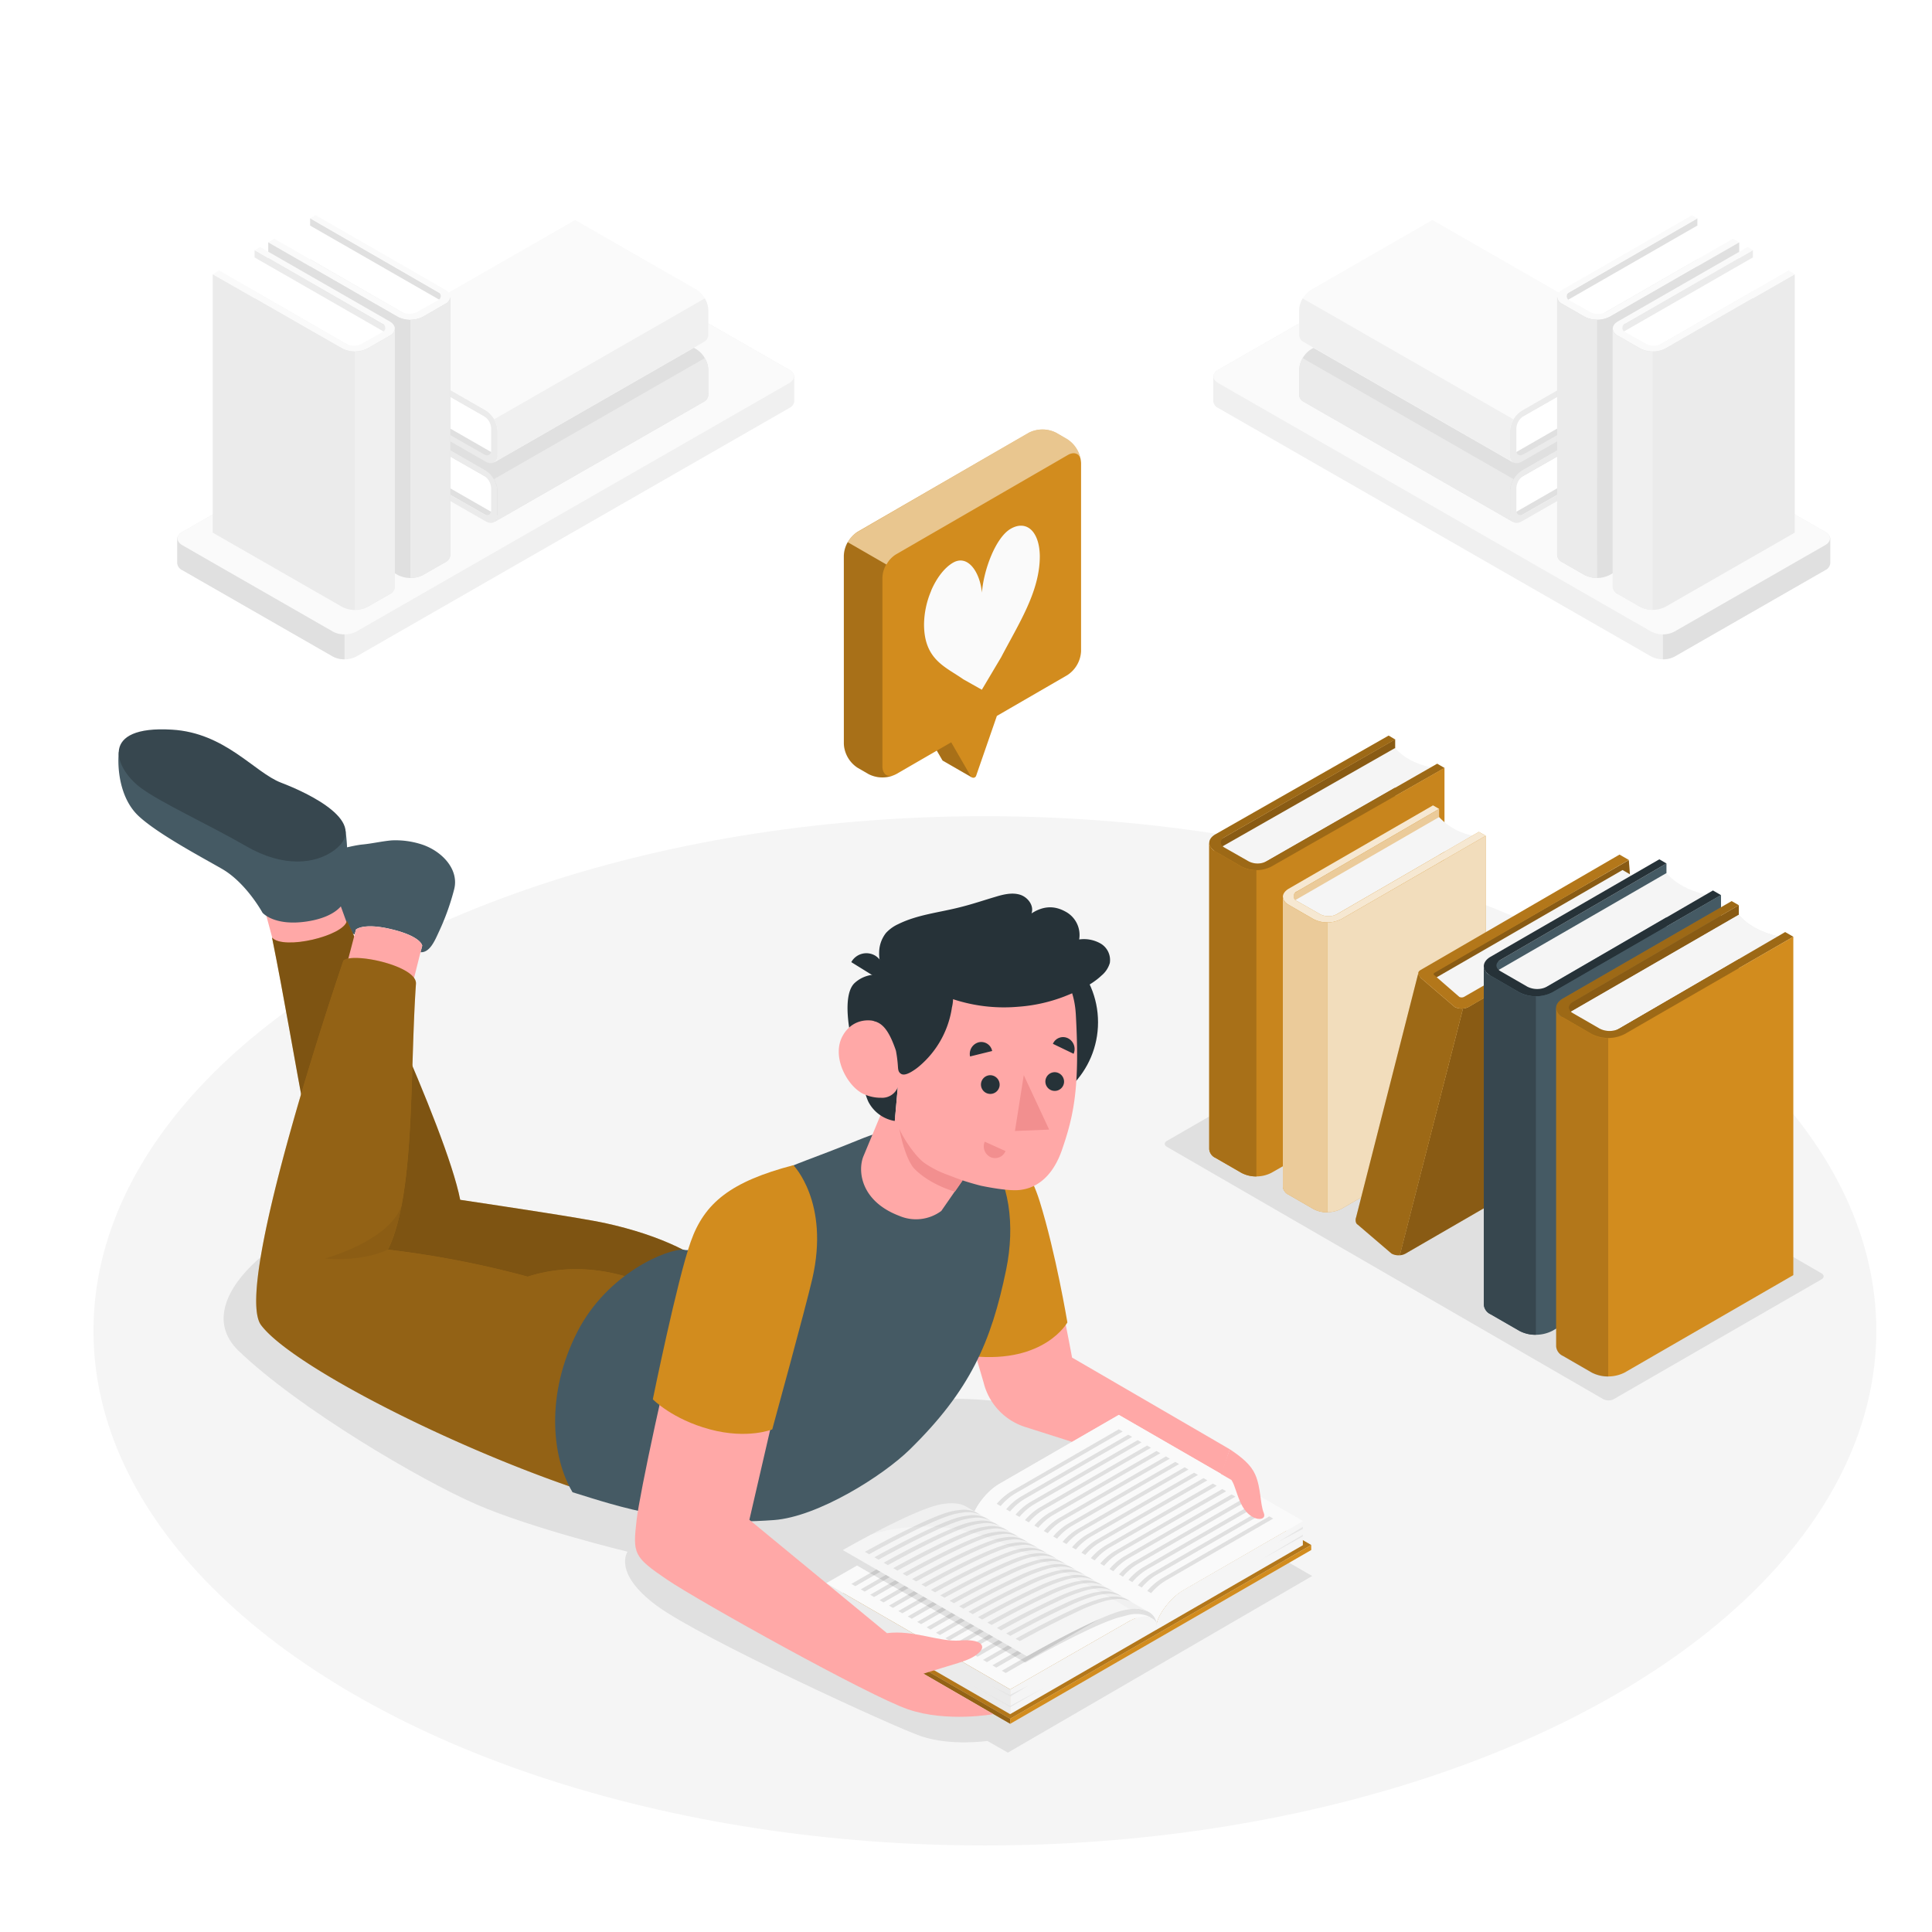 <svg class="animated" id="freepik_stories-book-lover" xmlns="http://www.w3.org/2000/svg" viewBox="0 0 500 500" version="1.1" xmlns:xlink="http://www.w3.org/1999/xlink" xmlns:svgjs="http://svgjs.com/svgjs"><style>svg#freepik_stories-book-lover:not(.animated) .animable {opacity: 0;}svg#freepik_stories-book-lover.animated #freepik--Books--inject-43 {animation: 1s 1 forwards cubic-bezier(.36,-0.01,.5,1.38) fadeIn;animation-delay: 0s;}svg#freepik_stories-book-lover.animated #freepik--Shelves--inject-43 {animation: 1s 1 forwards cubic-bezier(.36,-0.01,.5,1.38) fadeIn;animation-delay: 0s;}svg#freepik_stories-book-lover.animated #freepik--speech-bubble--inject-43 {animation: 1s 1 forwards ease-out slideUp,1.5s Infinite  linear floating;animation-delay: 0s,1s;}svg#freepik_stories-book-lover.animated #freepik--Character--inject-43 {animation: 1s 1 forwards ease-in fadeIn;animation-delay: 0s;}            @keyframes fadeIn {                0% {                    opacity: 0;                }                100% {                    opacity: 1;                }            }                    @keyframes slideUp {                0% {                    opacity: 0;                    transform: translateY(30px);                }                100% {                    opacity: 1;                    transform: inherit;                }            }                    @keyframes floating {                0% {                    opacity: 1;                    transform: translateY(0px);                }                50% {                    transform: translateY(-10px);                }                100% {                    opacity: 1;                    transform: translateY(0px);                }            }        </style><g id="freepik--Floor--inject-43" class="animable" style="transform-origin: 254.89px 344.42px;"><ellipse id="freepik--floor--inject-43" cx="254.89" cy="344.42" rx="230.7" ry="133.19" style="fill: rgb(245, 245, 245); transform-origin: 254.89px 344.42px;" class="animable"></ellipse></g><g id="freepik--Shadows--inject-43" class="animable" style="transform-origin: 264.907px 358.758px;"><path id="freepik--Shadow--inject-43" d="M260.84,453.58l78.75-45.71-59.2-34.18L275,365.28s-29-6.22-38.46-1.49-59.28,22.63-59.28,22.63-83.93-66.58-89.9-70-41.09,18.33-25.56,33.23,47,33.37,61.43,39.66,39.18,12.27,39.18,12.27-3.92,5.52,7.59,14,61.61,31.49,68.46,33.78c7.74,2.58,17.06,1.19,17.06,1.19Z" style="fill: rgb(224, 224, 224); transform-origin: 198.731px 384.82px;" class="animable"></path><path id="freepik--shadow--inject-43" d="M471.38,331.11l-53.76,31a3,3,0,0,1-2.68,0L302,296.8c-.74-.43-.74-1.12,0-1.54l53.77-31a2.92,2.92,0,0,1,2.67,0l113,65.3C472.12,330,472.12,330.69,471.38,331.11Z" style="fill: rgb(224, 224, 224); transform-origin: 386.694px 313.181px;" class="animable"></path></g><g id="freepik--Books--inject-43" class="animable" style="transform-origin: 388.53px 273.316px;"><g id="freepik--books--inject-43" class="animable" style="transform-origin: 388.53px 273.316px;"><polygon points="361.06 191.34 314.31 218.14 314.31 297.42 361.06 270.62 361.06 191.34" style="fill: rgb(210, 140, 30); transform-origin: 337.685px 244.38px;" id="elxee0we32s6o" class="animable"></polygon><g id="el42zj3ki7juq"><polygon points="361.06 191.34 314.31 218.14 314.31 297.42 361.06 270.62 361.06 191.34" style="opacity: 0.35; transform-origin: 337.685px 244.38px;" class="animable"></polygon></g><path d="M315.64,219.46l45.42-25.88q3.09,3.6,9.16,5L325.15,224.4S322.58,223.8,315.64,219.46Z" style="fill: rgb(245, 245, 245); transform-origin: 342.93px 208.99px;" id="el507ylkn8dfc" class="animable"></path><path d="M329,224.26a8.5,8.5,0,0,1-7.7,0l-6.75-3.9c-2.13-1.22-2.13-3.21,0-4.44l44.83-25.55,1.68,1-44.19,25.31c-1.28.73-1.27,1.93,0,2.66l6.28,3.58a5.08,5.08,0,0,0,4.62,0l44.17-25.27,1.9,1.1Z" style="fill: rgb(210, 140, 30); transform-origin: 343.396px 207.776px;" id="eloc5c7f3oaip" class="animable"></path><g id="elmox4r3wo7n"><path d="M329,224.26a8.5,8.5,0,0,1-7.7,0l-6.75-3.9c-2.13-1.22-2.13-3.21,0-4.44l44.83-25.55,1.68,1-44.19,25.31c-1.28.73-1.27,1.93,0,2.66l6.28,3.58a5.08,5.08,0,0,0,4.62,0l44.17-25.27,1.9,1.1Z" style="opacity: 0.25; transform-origin: 343.396px 207.776px;" class="animable"></path></g><path d="M373.83,198.72V278L329,303.54a8.56,8.56,0,0,1-7.7,0l-6.76-3.9a2.71,2.71,0,0,1-1.59-2.22V218.14a2.71,2.71,0,0,0,1.59,2.22l6.76,3.91a8.56,8.56,0,0,0,7.7,0Z" style="fill: rgb(210, 140, 30); transform-origin: 343.39px 251.587px;" id="eld4h3w6dq51q" class="animable"></path><g id="el7b8vk2guayh"><path d="M373.83,198.72V278L329,303.54a8.56,8.56,0,0,1-7.7,0l-6.76-3.9a2.71,2.71,0,0,1-1.59-2.22V218.14a2.71,2.71,0,0,0,1.59,2.22l6.76,3.91a8.56,8.56,0,0,0,7.7,0Z" style="opacity: 0.05; transform-origin: 343.39px 251.587px;" class="animable"></path></g><path d="M325.15,225.19a7.89,7.89,0,0,1-3.85-.92l-6.76-3.91a2.71,2.71,0,0,1-1.59-2.22v79.28a2.71,2.71,0,0,0,1.59,2.22l6.76,3.9a7.89,7.89,0,0,0,3.85.92Z" style="fill: rgb(210, 140, 30); transform-origin: 319.05px 261.301px;" id="eloaobouh8wz" class="animable"></path><g id="elnqf7rzsrrc9"><path d="M325.15,225.19a7.89,7.89,0,0,1-3.85-.92l-6.76-3.91a2.71,2.71,0,0,1-1.59-2.22v79.28a2.71,2.71,0,0,0,1.59,2.22l6.76,3.9a7.89,7.89,0,0,0,3.85.92Z" style="opacity: 0.2; transform-origin: 319.05px 261.301px;" class="animable"></path></g><polygon points="372.44 209.34 333.28 232.1 333.28 307.05 372.44 284.3 372.44 209.34" style="fill: rgb(210, 140, 30); transform-origin: 352.86px 258.195px;" id="el40t8ama173a" class="animable"></polygon><g id="el0s7mrza0glhh"><polygon points="372.44 209.34 333.28 232.1 333.28 307.05 372.44 284.3 372.44 209.34" style="fill: rgb(255, 255, 255); opacity: 0.55; transform-origin: 352.86px 258.195px;" class="animable"></polygon></g><path d="M334.54,233.34l37.9-21.88a15.94,15.94,0,0,0,8.67,4.77L343.53,238S341.1,237.45,334.54,233.34Z" style="fill: rgb(245, 245, 245); transform-origin: 357.825px 224.73px;" id="eljkqy2cfw8wh" class="animable"></path><path d="M347.17,237.89a8,8,0,0,1-7.28,0l-6.38-3.69c-2-1.16-2-3,0-4.2l37.35-21.57,1.58.91L335.7,230.69a1.33,1.33,0,0,0,0,2.52l5.93,3.38a4.81,4.81,0,0,0,4.37,0l36.72-21.3,1.8,1Z" style="fill: rgb(210, 140, 30); transform-origin: 358.265px 223.598px;" id="el9yon20foazk" class="animable"></path><g id="el2parlk6f2dy"><path d="M347.17,237.89a8,8,0,0,1-7.28,0l-6.38-3.69c-2-1.16-2-3,0-4.2l37.35-21.57,1.58.91L335.7,230.69a1.33,1.33,0,0,0,0,2.52l5.93,3.38a4.81,4.81,0,0,0,4.37,0l36.72-21.3,1.8,1Z" style="fill: rgb(255, 255, 255); opacity: 0.8; transform-origin: 358.265px 223.598px;" class="animable"></path></g><path d="M384.52,216.32v74.95l-37.35,21.57a8,8,0,0,1-7.28,0l-6.39-3.69a2.54,2.54,0,0,1-1.5-2.1v-75a2.56,2.56,0,0,0,1.5,2.1l6.39,3.69a8,8,0,0,0,7.28,0Z" style="fill: rgb(210, 140, 30); transform-origin: 358.26px 265.018px;" id="elx0vykw8lu4" class="animable"></path><g id="elzyuebd18whe"><path d="M384.52,216.32v74.95l-37.35,21.57a8,8,0,0,1-7.28,0l-6.39-3.69a2.54,2.54,0,0,1-1.5-2.1v-75a2.56,2.56,0,0,0,1.5,2.1l6.39,3.69a8,8,0,0,0,7.28,0Z" style="fill: rgb(255, 255, 255); opacity: 0.7; transform-origin: 358.26px 265.018px;" class="animable"></path></g><path d="M343.53,238.76a7.42,7.42,0,0,1-3.64-.87l-6.39-3.69a2.56,2.56,0,0,1-1.5-2.1v75a2.54,2.54,0,0,0,1.5,2.1l6.39,3.69a7.42,7.42,0,0,0,3.64.87Z" style="fill: rgb(210, 140, 30); transform-origin: 337.765px 272.931px;" id="elqlm8wpucvl" class="animable"></path><g id="el0k817m8ly38r"><path d="M343.53,238.76a7.42,7.42,0,0,1-3.64-.87l-6.39-3.69a2.56,2.56,0,0,1-1.5-2.1v75a2.54,2.54,0,0,0,1.5,2.1l6.39,3.69a7.42,7.42,0,0,0,3.64.87Z" style="fill: rgb(255, 255, 255); opacity: 0.55; transform-origin: 337.765px 272.931px;" class="animable"></path></g><polygon points="421.54 222.6 421.96 228.3 371.56 255.34 370.42 252.02 421.54 222.6" style="fill: rgb(210, 140, 30); transform-origin: 396.19px 238.97px;" id="elkk5i4ya5cfk" class="animable"></polygon><g id="el7lv3ugfykav"><polygon points="421.54 222.6 421.96 228.3 371.56 255.34 370.42 252.02 421.54 222.6" style="opacity: 0.35; transform-origin: 396.19px 238.97px;" class="animable"></polygon></g><polygon points="371.09 253.34 419.91 225.16 428.4 230.06 378.62 259.18 371.09 253.34" style="fill: rgb(245, 245, 245); transform-origin: 399.745px 242.17px;" id="eli5hlnhjckm" class="animable"></polygon><path d="M387.79,256.16l6.07,48.76a4,4,0,0,1-1.81,3.13l-28.32,16.39a3.5,3.5,0,0,1-1.47.42L378.62,261a3.45,3.45,0,0,0,1.47-.41l2-1.18Z" style="fill: rgb(210, 140, 30); transform-origin: 378.06px 290.51px;" id="elk1b2stx3qjp" class="animable"></path><g id="eluzgpo5c7l"><path d="M387.79,256.16l6.07,48.76a4,4,0,0,1-1.81,3.13l-28.32,16.39a3.5,3.5,0,0,1-1.47.42L378.62,261a3.45,3.45,0,0,0,1.47-.41l2-1.18Z" style="opacity: 0.35; transform-origin: 378.06px 290.51px;" class="animable"></path></g><path d="M376.47,260.61l-5.05-4.32-3.71-3.18c-.38-.6-.82-1.05-.58-1.55L351,314.88l0,.06c-.24.5-.31,1.62.38,2l8.75,7.49a3.73,3.73,0,0,0,2.16.42L378.62,261A3.75,3.75,0,0,1,376.47,260.61Z" style="fill: rgb(210, 140, 30); transform-origin: 364.726px 288.216px;" id="el33yybodrwvd" class="animable"></path><g id="el4sw8b2l8mgd"><path d="M376.47,260.61l-5.05-4.32-3.71-3.18c-.38-.6-.82-1.05-.58-1.55L351,314.88l0,.06c-.24.5-.31,1.62.38,2l8.75,7.49a3.73,3.73,0,0,0,2.16.42L378.62,261A3.75,3.75,0,0,1,376.47,260.61Z" style="opacity: 0.25; transform-origin: 364.726px 288.216px;" class="animable"></path></g><path d="M367.71,251c-1,.58-.75,1.22,0,2.09l8.76,7.5a4,4,0,0,0,3.62,0l7.7-4.45c1-.57,1.18-1.41.39-1.86a3.61,3.61,0,0,0-3.22.23L378.88,258a1.36,1.36,0,0,1-1.21,0l-6.4-5.56c-.33-.19-.33-.5,0-.7l50.27-29.18-2.41-1.39Z" style="fill: rgb(210, 140, 30); transform-origin: 394.295px 241.096px;" id="el4xxi1d59rms" class="animable"></path><g id="elramuhrb9jml"><path d="M367.71,251c-1,.58-.75,1.22,0,2.09l8.76,7.5a4,4,0,0,0,3.62,0l7.7-4.45c1-.57,1.18-1.41.39-1.86a3.61,3.61,0,0,0-3.22.23L378.88,258a1.36,1.36,0,0,1-1.21,0l-6.4-5.56c-.33-.19-.33-.5,0-.7l50.27-29.18-2.41-1.39Z" style="opacity: 0.15; transform-origin: 394.295px 241.096px;" class="animable"></path></g><polygon points="431.28 223.46 385.5 250.06 385.5 337.66 431.28 311.07 431.28 223.46" style="fill: rgb(69, 90, 100); transform-origin: 408.39px 280.56px;" id="el0l23yldn2soo" class="animable"></polygon><path d="M387,251.51l44.3-25.57q3.42,4,10.13,5.57L397.48,257S394.65,256.31,387,251.51Z" style="fill: rgb(245, 245, 245); transform-origin: 414.215px 241.47px;" id="elgnzdckzwxeb" class="animable"></path><path d="M401.74,256.82a9.39,9.39,0,0,1-8.51,0l-7.46-4.3c-2.35-1.36-2.35-3.56,0-4.92l43.66-25.21,1.85,1.07-42.94,24.95c-1.41.81-1.41,2.13,0,2.94l6.93,4a5.68,5.68,0,0,0,5.11,0l42.93-24.9,2.09,1.21Z" style="fill: rgb(38, 50, 56); transform-origin: 414.704px 240.115px;" id="elxys12m5vwbk" class="animable"></path><path d="M445.4,231.61v87.61l-43.66,25.2a9.39,9.39,0,0,1-8.51,0l-7.46-4.3a3,3,0,0,1-1.76-2.46v-87.6a3,3,0,0,0,1.76,2.45l7.46,4.32a9.45,9.45,0,0,0,8.51,0Z" style="fill: rgb(69, 90, 100); transform-origin: 414.705px 288.525px;" id="el5x8n8fseo8v" class="animable"></path><path d="M397.48,257.85a8.65,8.65,0,0,1-4.25-1l-7.46-4.32a3,3,0,0,1-1.76-2.45v87.6a3,3,0,0,0,1.76,2.46l7.46,4.3a8.65,8.65,0,0,0,4.25,1Z" style="fill: rgb(55, 71, 79); transform-origin: 390.745px 297.761px;" id="el6pmte6a501" class="animable"></path><polygon points="450 234.27 404.22 260.87 404.22 348.48 450 321.88 450 234.27" style="fill: rgb(210, 140, 30); transform-origin: 427.11px 291.375px;" id="elq9td9wwjoi8" class="animable"></polygon><g id="el02447gbcnbcd"><polygon points="450 234.27 404.22 260.87 404.22 348.48 450 321.88 450 234.27" style="opacity: 0.35; transform-origin: 427.11px 291.375px;" class="animable"></polygon></g><path d="M405.7,262.32,450,236.75q3.42,4,10.13,5.57L416.2,267.79S413.36,267.12,405.7,262.32Z" style="fill: rgb(235, 235, 235); transform-origin: 432.915px 252.27px;" id="elm9ccdhd8b2q" class="animable"></path><path d="M405.7,262.32,450,236.75q3.42,4,10.13,5.57L416.2,267.79S413.36,267.12,405.7,262.32Z" style="fill: rgb(245, 245, 245); transform-origin: 432.915px 252.27px;" id="eln5kzbfbyel" class="animable"></path><path d="M420.46,267.63a9.39,9.39,0,0,1-8.51,0l-7.46-4.3c-2.35-1.36-2.35-3.56,0-4.92l43.66-25.2,1.85,1.06-42.94,25c-1.41.81-1.41,2.13,0,2.94l6.93,4a5.68,5.68,0,0,0,5.11,0L462,241.22l2.1,1.21Z" style="fill: rgb(210, 140, 30); transform-origin: 433.414px 250.93px;" id="el6l1f3pjf6l" class="animable"></path><g id="ell784unjtnzp"><path d="M420.46,267.63a9.39,9.39,0,0,1-8.51,0l-7.46-4.3c-2.35-1.36-2.35-3.56,0-4.92l43.66-25.2,1.85,1.06-42.94,25c-1.41.81-1.41,2.13,0,2.94l6.93,4a5.68,5.68,0,0,0,5.11,0L462,241.22l2.1,1.21Z" style="opacity: 0.25; transform-origin: 433.414px 250.93px;" class="animable"></path></g><path d="M464.11,242.42V330l-43.65,25.21a9.45,9.45,0,0,1-8.51,0l-7.46-4.31a3,3,0,0,1-1.76-2.46v-87.6a3,3,0,0,0,1.76,2.45l7.46,4.32a9.39,9.39,0,0,0,8.51,0Z" style="fill: rgb(210, 140, 30); transform-origin: 433.42px 299.321px;" id="elz433svh887f" class="animable"></path><g id="elk65d09uk74"><path d="M416.2,268.66a8.65,8.65,0,0,1-4.25-1l-7.46-4.32a3,3,0,0,1-1.76-2.45v87.6a3,3,0,0,0,1.76,2.46l7.46,4.31a8.75,8.75,0,0,0,4.25,1Z" style="opacity: 0.15; transform-origin: 409.465px 308.576px;" class="animable"></path></g></g></g><g id="freepik--Shelves--inject-43" class="animable" style="transform-origin: 259.77px 113.158px;"><g id="freepik--book-shelf--inject-43" class="animable" style="transform-origin: 125.72px 113.156px;"><g id="freepik--Shelf--inject-43" class="animable" style="transform-origin: 125.72px 121.625px;"><path d="M205.55,103.87V97.42h0a2.2,2.2,0,0,0-1.29-1.72l-39-22.37a6.67,6.67,0,0,0-6,0L47.19,137.65a2.19,2.19,0,0,0-1.29,1.72h0v6.45h0a2.19,2.19,0,0,0,1.29,1.72l39,22.38a6.67,6.67,0,0,0,6,0l112.08-64.33a2.19,2.19,0,0,0,1.29-1.72Z" style="fill: rgb(240, 240, 240); transform-origin: 125.73px 121.625px;" id="elnb39ornmlqm" class="animable"></path><path d="M47.19,141.09l39,22.37a6.67,6.67,0,0,0,6,0L204.26,99.14c1.65-1,1.65-2.49,0-3.44l-39-22.37a6.67,6.67,0,0,0-6,0L47.19,137.65C45.54,138.6,45.54,140.14,47.19,141.09Z" style="fill: rgb(250, 250, 250); transform-origin: 125.725px 118.395px;" id="el38wx58imtv3" class="animable"></path><path d="M89.17,164.18v6.45a6.32,6.32,0,0,1-3-.71l-39-22.37a2.23,2.23,0,0,1-1.29-1.72h0v-6.46h0a1.63,1.63,0,0,1,.25-.73c-.45.83-.11,1.79,1,2.45l39,22.37A6,6,0,0,0,89.17,164.18Z" style="fill: rgb(224, 224, 224); transform-origin: 67.525px 154.635px;" id="el1pw880xlgh8" class="animable"></path></g><polygon points="94.26 115.37 127.3 134.2 181.87 102.88 148.84 84.05 94.26 115.37" style="fill: rgb(224, 224, 224); transform-origin: 138.065px 109.125px;" id="el7yeph9at559" class="animable"></polygon><path d="M127.67,132.77,95.81,114.48a13.24,13.24,0,0,0-.17-8.26l31.66,18.09S127.9,126.3,127.67,132.77Z" style="fill: rgb(255, 255, 255); transform-origin: 111.681px 119.495px;" id="elg9yf5ww1gp" class="animable"></path><path d="M125.67,121.73a6.72,6.72,0,0,1,3.06,5.27v6.16c0,1.94-1.37,2.72-3.06,1.75l-31.4-18v-1.52l31,17.67c1,.58,1.83.11,1.83-1.06l0-5.71a4,4,0,0,0-1.83-3.16L94.27,105.44v-1.73Z" style="fill: rgb(235, 235, 235); transform-origin: 111.5px 119.518px;" id="el749bocahdfp" class="animable"></path><path d="M94.27,103.71l54.57-31.32,31.4,18a6.72,6.72,0,0,1,3.06,5.27v6.16a2.13,2.13,0,0,1-.9,2l-54.57,31.32a2.13,2.13,0,0,0,.9-2V127a6.73,6.73,0,0,0-3.07-5.27Z" style="fill: rgb(224, 224, 224); transform-origin: 138.792px 103.765px;" id="eli4fcf6b7zc9" class="animable"></path><path d="M127.84,124a6.23,6.23,0,0,1,.9,3v6.16a2.13,2.13,0,0,1-.9,2l54.57-31.32a2.13,2.13,0,0,0,.9-2V95.68a6.16,6.16,0,0,0-.9-3Z" style="fill: rgb(235, 235, 235); transform-origin: 155.582px 113.92px;" id="elthiw505sglr" class="animable"></path><polygon points="94.27 99.91 127.3 118.74 181.87 87.43 148.84 68.59 94.27 99.91" style="fill: rgb(224, 224, 224); transform-origin: 138.07px 93.665px;" id="el2tob2q6q1xq" class="animable"></polygon><path d="M127.67,117.31,95.81,99a13.27,13.27,0,0,0-.17-8.27l31.66,18.09S127.9,110.85,127.67,117.31Z" style="fill: rgb(255, 255, 255); transform-origin: 111.681px 104.02px;" id="elta5ehx9wryl" class="animable"></path><path d="M125.67,106.27a6.72,6.72,0,0,1,3.06,5.27v6.16c0,1.94-1.37,2.73-3.06,1.76l-31.4-18V99.91l31,17.67c1,.58,1.84.11,1.84-1l0-5.71a4,4,0,0,0-1.84-3.16L94.27,90V88.25Z" style="fill: rgb(235, 235, 235); transform-origin: 111.5px 104.062px;" id="elqp0fu11wck" class="animable"></path><path d="M94.27,88.25l54.57-31.31,31.4,18a6.72,6.72,0,0,1,3.06,5.27v6.16a2.14,2.14,0,0,1-.9,2l-54.57,31.31a2.13,2.13,0,0,0,.9-2v-6.16a6.72,6.72,0,0,0-3.06-5.27Z" style="fill: rgb(250, 250, 250); transform-origin: 138.792px 88.31px;" id="elxwzpoitx1h" class="animable"></path><path d="M127.84,108.54a6.27,6.27,0,0,1,.9,3v6.16a2.13,2.13,0,0,1-.9,2L182.4,88.36a2.14,2.14,0,0,0,.9-2V80.23a6.13,6.13,0,0,0-.9-3Z" style="fill: rgb(240, 240, 240); transform-origin: 155.577px 98.465px;" id="elb1nngv44iq" class="animable"></path><polygon points="80.26 56.49 115.4 76.79 115.4 143.64 80.26 123.35 80.26 56.49" style="fill: rgb(224, 224, 224); transform-origin: 97.83px 100.065px;" id="elm5yh82lk6m" class="animable"></polygon><path d="M114.27,77.9l-34-19.52a14.31,14.31,0,0,1-7.78,4.26l33.73,19.43S108.38,81.56,114.27,77.9Z" style="fill: rgb(255, 255, 255); transform-origin: 93.38px 70.225px;" id="elpzd5xniyu1" class="animable"></path><path d="M102.94,82a7.22,7.22,0,0,0,6.53,0l5.73-3.28c1.8-1,1.8-2.72,0-3.75L81.68,55.68l-1.42.81,33,19a1.19,1.19,0,0,1,0,2.25l-5.33,3a4.36,4.36,0,0,1-3.92,0L71,61.8l-1.61.92Z" style="fill: rgb(250, 250, 250); transform-origin: 92.97px 69.23px;" id="el8fqner0pim8" class="animable"></path><path d="M69.42,62.72v66.85l33.52,19.23a7.22,7.22,0,0,0,6.53,0l5.73-3.28a2.29,2.29,0,0,0,1.35-1.88V76.79a2.26,2.26,0,0,1-1.35,1.87L109.47,82a7.29,7.29,0,0,1-6.53,0Z" style="fill: rgb(224, 224, 224); transform-origin: 92.985px 106.15px;" id="elvcayy5552b" class="animable"></path><path d="M106.2,82.73a6.78,6.78,0,0,0,3.27-.77l5.73-3.3a2.26,2.26,0,0,0,1.35-1.87v66.85a2.29,2.29,0,0,1-1.35,1.88l-5.73,3.28a6.67,6.67,0,0,1-3.27.78Z" style="fill: rgb(235, 235, 235); transform-origin: 111.375px 113.186px;" id="elth7w1zkhit" class="animable"></path><polygon points="65.89 64.74 101.03 85.04 101.03 151.89 65.89 131.6 65.89 64.74" style="fill: rgb(235, 235, 235); transform-origin: 83.46px 108.315px;" id="elb8wdwj5tkg" class="animable"></polygon><path d="M99.9,86.15l-34-19.52a14.31,14.31,0,0,1-7.78,4.26L91.83,90.32S94,89.81,99.9,86.15Z" style="fill: rgb(255, 255, 255); transform-origin: 79.01px 78.475px;" id="elcwgiv89kxda" class="animable"></path><path d="M88.57,90.2a7.22,7.22,0,0,0,6.53,0l5.73-3.28c1.8-1,1.8-2.72,0-3.75L67.31,63.93l-1.42.81,33,19a1.18,1.18,0,0,1,0,2.25l-5.32,3a4.36,4.36,0,0,1-3.92,0l-32.95-19L55.05,71Z" style="fill: rgb(250, 250, 250); transform-origin: 78.615px 77.455px;" id="ely0zul9i4pl8" class="animable"></path><path d="M55.05,71v66.85l33.52,19.23a7.22,7.22,0,0,0,6.53,0l5.73-3.28a2.29,2.29,0,0,0,1.35-1.88V85a2.26,2.26,0,0,1-1.35,1.87l-5.73,3.3a7.29,7.29,0,0,1-6.53,0Z" style="fill: rgb(235, 235, 235); transform-origin: 78.615px 114.43px;" id="elswt3nrpiaj" class="animable"></path><path d="M91.83,91a6.78,6.78,0,0,0,3.27-.77l5.73-3.3A2.26,2.26,0,0,0,102.18,85v66.85a2.29,2.29,0,0,1-1.35,1.88l-5.73,3.28a6.67,6.67,0,0,1-3.27.78Z" style="fill: rgb(240, 240, 240); transform-origin: 97.005px 121.396px;" id="elyeas7q4obze" class="animable"></path></g><g id="freepik--book-shelf--inject-43" class="animable" style="transform-origin: 393.825px 113.183px;"><g id="freepik--shelf--inject-43" class="animable" style="transform-origin: 393.825px 121.625px;"><path d="M314,103.87V97.42h0a2.2,2.2,0,0,1,1.29-1.72l39-22.37a6.65,6.65,0,0,1,6,0l112.08,64.32a2.19,2.19,0,0,1,1.29,1.72h0v6.45h0a2.19,2.19,0,0,1-1.29,1.72l-39,22.38a6.65,6.65,0,0,1-6,0L315.28,105.59a2.19,2.19,0,0,1-1.29-1.72Z" style="fill: rgb(240, 240, 240); transform-origin: 393.825px 121.625px;" id="elo02zyxpi6u" class="animable"></path><path d="M472.34,141.09l-39,22.37a6.65,6.65,0,0,1-6,0L315.28,99.14c-1.65-1-1.65-2.49,0-3.44l39-22.37a6.65,6.65,0,0,1,6,0l112.08,64.32C474,138.6,474,140.14,472.34,141.09Z" style="fill: rgb(250, 250, 250); transform-origin: 393.815px 118.395px;" id="elev86lm2n9ov" class="animable"></path><path d="M430.36,164.18v6.45a6.32,6.32,0,0,0,3-.71l39-22.37a2.19,2.19,0,0,0,1.29-1.72h0v-6.46h0a1.61,1.61,0,0,0-.24-.73c.45.83.11,1.79-1.05,2.45l-39,22.37A5.94,5.94,0,0,1,430.36,164.18Z" style="fill: rgb(224, 224, 224); transform-origin: 452.005px 154.635px;" id="el5kiohdl9pq3" class="animable"></path></g><polygon points="425.27 115.37 392.24 134.2 337.67 102.88 370.7 84.05 425.27 115.37" style="fill: rgb(224, 224, 224); transform-origin: 381.47px 109.125px;" id="elnldur3gkbx" class="animable"></polygon><path d="M391.86,132.77l31.87-18.29a13.24,13.24,0,0,1,.17-8.26l-31.66,18.09S391.63,126.3,391.86,132.77Z" style="fill: rgb(255, 255, 255); transform-origin: 407.854px 119.495px;" id="elnwlfsf3o03" class="animable"></path><path d="M393.87,121.73A6.7,6.7,0,0,0,390.8,127v6.16c0,1.94,1.37,2.72,3.07,1.75l31.4-18v-1.52l-31,17.67c-1,.58-1.84.11-1.84-1.06l0-5.71a4,4,0,0,1,1.84-3.16l30.95-17.67v-1.73Z" style="fill: rgb(235, 235, 235); transform-origin: 408.035px 119.528px;" id="el6ifsplrnmw9" class="animable"></path><path d="M425.27,103.71,370.7,72.39l-31.4,18a6.72,6.72,0,0,0-3.06,5.27v6.16a2.14,2.14,0,0,0,.89,2l54.57,31.32a2.14,2.14,0,0,1-.89-2V127a6.72,6.72,0,0,1,3.06-5.27Z" style="fill: rgb(224, 224, 224); transform-origin: 380.748px 103.765px;" id="eleap04bv1nvw" class="animable"></path><path d="M391.7,124a6.13,6.13,0,0,0-.9,3v6.16a2.14,2.14,0,0,0,.89,2l-54.57-31.32a2.14,2.14,0,0,1-.89-2V95.68a6.25,6.25,0,0,1,.89-3Z" style="fill: rgb(235, 235, 235); transform-origin: 363.958px 113.92px;" id="elo8nrdf4unft" class="animable"></path><polygon points="425.27 99.91 392.24 118.74 337.67 87.43 370.7 68.59 425.27 99.91" style="fill: rgb(224, 224, 224); transform-origin: 381.47px 93.665px;" id="elm8jznvd2sl" class="animable"></polygon><path d="M391.86,117.31,423.73,99a13.2,13.2,0,0,1,.17-8.27l-31.66,18.09S391.63,110.85,391.86,117.31Z" style="fill: rgb(255, 255, 255); transform-origin: 407.854px 104.02px;" id="elaeoul7t0zko" class="animable"></path><path d="M393.86,106.27a6.72,6.72,0,0,0-3.06,5.27v6.16c0,1.94,1.37,2.73,3.06,1.76l31.41-18V99.91l-31,17.67c-1,.58-1.84.11-1.84-1l0-5.71a4,4,0,0,1,1.84-3.16L425.27,90V88.25Z" style="fill: rgb(235, 235, 235); transform-origin: 408.035px 104.062px;" id="elwbkc96jlsm" class="animable"></path><path d="M425.27,88.25,370.7,56.94,339.3,75a6.73,6.73,0,0,0-3.07,5.27v6.16a2.16,2.16,0,0,0,.9,2l54.57,31.31a2.15,2.15,0,0,1-.9-2v-6.16a6.72,6.72,0,0,1,3.06-5.27Z" style="fill: rgb(250, 250, 250); transform-origin: 380.743px 88.34px;" id="elzy9qqgklk6" class="animable"></path><path d="M391.7,108.54a6.16,6.16,0,0,0-.9,3v6.16a2.15,2.15,0,0,0,.9,2L337.13,88.36a2.16,2.16,0,0,1-.9-2V80.23a6.23,6.23,0,0,1,.9-3Z" style="fill: rgb(240, 240, 240); transform-origin: 363.959px 98.465px;" id="elq3my0td3ja" class="animable"></path><polygon points="439.28 56.49 404.14 76.79 404.14 143.64 439.28 123.35 439.28 56.49" style="fill: rgb(224, 224, 224); transform-origin: 421.71px 100.065px;" id="eldhp8kzsb26" class="animable"></polygon><path d="M405.27,77.9l34-19.52a14.28,14.28,0,0,0,7.77,4.26L413.33,82.07S411.15,81.56,405.27,77.9Z" style="fill: rgb(255, 255, 255); transform-origin: 426.155px 70.225px;" id="el2z3nccq5cc" class="animable"></path><path d="M416.6,82a7.24,7.24,0,0,1-6.54,0l-5.72-3.28c-1.81-1-1.81-2.72,0-3.75l33.51-19.24,1.43.81-33,19a1.19,1.19,0,0,0,0,2.25l5.32,3a4.38,4.38,0,0,0,3.93,0l32.95-19,1.61.92Z" style="fill: rgb(250, 250, 250); transform-origin: 426.536px 69.255px;" id="elyvx5jz8wces" class="animable"></path><path d="M450.11,62.72v66.85L416.6,148.8a7.24,7.24,0,0,1-6.54,0l-5.72-3.28a2.29,2.29,0,0,1-1.35-1.88V76.79a2.26,2.26,0,0,0,1.35,1.87l5.72,3.3a7.31,7.31,0,0,0,6.54,0Z" style="fill: rgb(224, 224, 224); transform-origin: 426.55px 106.15px;" id="eltdql6akf3t" class="animable"></path><path d="M413.33,82.73a6.84,6.84,0,0,1-3.27-.77l-5.72-3.3A2.26,2.26,0,0,1,403,76.79v66.85a2.29,2.29,0,0,0,1.35,1.88l5.72,3.28a6.73,6.73,0,0,0,3.27.78Z" style="fill: rgb(235, 235, 235); transform-origin: 408.17px 113.186px;" id="ela84b5zio5f9" class="animable"></path><polygon points="453.65 64.74 418.51 85.04 418.51 151.89 453.65 131.6 453.65 64.74" style="fill: rgb(235, 235, 235); transform-origin: 436.08px 108.315px;" id="el8uihwsk75z4" class="animable"></polygon><path d="M419.64,86.15l34-19.52a14.32,14.32,0,0,0,7.77,4.26L427.7,90.32S425.52,89.81,419.64,86.15Z" style="fill: rgb(255, 255, 255); transform-origin: 440.525px 78.475px;" id="elnus09wmdc9" class="animable"></path><path d="M431,90.2a7.24,7.24,0,0,1-6.54,0l-5.72-3.28c-1.81-1-1.81-2.72,0-3.75l33.52-19.24,1.42.81-33,19a1.19,1.19,0,0,0,0,2.25l5.32,3a4.38,4.38,0,0,0,3.93,0l32.95-19,1.61.92Z" style="fill: rgb(250, 250, 250); transform-origin: 440.936px 77.455px;" id="el9qe7y31yj4o" class="animable"></path><path d="M464.48,71v66.85L431,157.05a7.24,7.24,0,0,1-6.54,0l-5.72-3.28a2.29,2.29,0,0,1-1.35-1.88V85a2.26,2.26,0,0,0,1.35,1.87l5.72,3.3a7.31,7.31,0,0,0,6.54,0Z" style="fill: rgb(235, 235, 235); transform-origin: 440.935px 114.415px;" id="elzybcyav203s" class="animable"></path><path d="M427.7,91a6.84,6.84,0,0,1-3.27-.77l-5.72-3.3A2.26,2.26,0,0,1,417.36,85v66.85a2.29,2.29,0,0,0,1.35,1.88l5.72,3.28a6.73,6.73,0,0,0,3.27.78Z" style="fill: rgb(240, 240, 240); transform-origin: 422.53px 121.396px;" id="elta8fhjkzs89" class="animable"></path></g></g><g id="freepik--speech-bubble--inject-43" class="animable" style="transform-origin: 249.075px 156.218px;"><g id="freepik--speach-bubble--inject-43" class="animable" style="transform-origin: 249.075px 156.218px;"><path d="M251.51,201.19l-4.8-9L250.58,181v-6.83L238.74,181v6.84l5.09,8.81a.72.72,0,0,0,.34.31h0Z" style="fill: rgb(210, 140, 30); transform-origin: 245.125px 187.68px;" id="elnos7fzia4wr" class="animable"></path><g id="eltic6kz6vfp"><path d="M251.51,201.19l-4.8-9L250.58,181v-6.83L238.74,181v6.84l5.09,8.81a.72.72,0,0,0,.34.31h0Z" style="opacity: 0.2; transform-origin: 245.125px 187.68px;" class="animable"></path></g><path d="M279.78,119.83a7.84,7.84,0,0,0-3.55-6.15L273.34,112a7.86,7.86,0,0,0-7.1,0l-44.31,25.63a7.83,7.83,0,0,0-3.54,6.15v48.75a7.84,7.84,0,0,0,3.54,6.15l2.89,1.67a7.86,7.86,0,0,0,7.1,0l14.25-8.24,5.08,8.8a.76.76,0,0,0,1.37-.13l5.37-15.5,18.24-10.56a7.85,7.85,0,0,0,3.55-6.15Z" style="fill: rgb(210, 140, 30); transform-origin: 249.085px 156.218px;" id="elbvlrvlumsts" class="animable"></path><g id="ely200uucfa5r"><path d="M218.39,192.54a7.84,7.84,0,0,0,3.54,6.15l2.89,1.67a7.92,7.92,0,0,0,6.49.28c-1.67.63-2.94-.31-2.94-2.33V149.55a7.25,7.25,0,0,1,1-3.49l-10-5.77a7.27,7.27,0,0,0-1,3.5Z" style="opacity: 0.2; transform-origin: 224.84px 170.747px;" class="animable"></path></g><g id="elbm9q79pla4r"><path d="M279.66,118.82c-.41-1.51-1.78-2-3.42-1l-44.32,25.63a7,7,0,0,0-2.5,2.65l-10-5.76a7,7,0,0,1,2.5-2.65L266.24,112a7.92,7.92,0,0,1,7.1,0l2.9,1.68A7.79,7.79,0,0,1,279.66,118.82Z" style="fill: rgb(255, 255, 255); opacity: 0.5; transform-origin: 249.54px 128.63px;" class="animable"></path></g><path d="M239.14,161.64a22.81,22.81,0,0,1,1.86-8.77h0l0-.06c1.37-3.17,3.37-5.85,5.6-7.16,3.83-2.26,7,2.32,7.52,7.72.46-6,3.59-14.26,7.41-16.5,2.23-1.31,4.25-1,5.64.56l0,0h0c1.18,1.35,1.91,3.6,1.93,6.55,0,9.12-5.45,17.4-10,26.11l-5,8.41-4.78-2.69C244.72,172.57,239.18,170.77,239.14,161.64Z" style="fill: rgb(250, 250, 250); transform-origin: 254.12px 157.275px;" id="elqd75w543st9" class="animable"></path></g></g><g id="freepik--Character--inject-43" class="animable" style="transform-origin: 184.994px 317.435px;"><g id="freepik--character--inject-43" class="animable" style="transform-origin: 184.994px 317.435px;"><path d="M277.45,351.34s-3.19-17.39-7.59-35.8c-3.73-15.56-14.26-26.3-33.76-20.64l18.45,62.87a16.11,16.11,0,0,0,10.74,11.52l12.16,3.87,37.06,13.59,3.75-11.68C313.21,372.1,277.45,351.34,277.45,351.34Z" style="fill: rgb(255, 168, 167); transform-origin: 277.18px 340.06px;" id="elxse2gb2e3wm" class="animable"></path><path d="M232.34,294.9s12.51-3.18,18.59-1.53,13.89,3.93,18.11,17.44,7.2,31.44,7.2,31.44-5.86,10.62-24.51,8.74Z" style="fill: rgb(210, 140, 30); transform-origin: 254.29px 322.054px;" id="elwkfj403uy9" class="animable"></path><g id="freepik--Book--inject-43" class="animable" style="transform-origin: 275.505px 406.145px;"><polygon points="261.43 444.82 339.34 399.84 289.57 371.11 211.66 416.09 261.43 444.82" style="fill: rgb(210, 140, 30); transform-origin: 275.5px 407.965px;" id="ele6iyc9vea1b" class="animable"></polygon><g id="elw60zehsccub"><polygon points="261.43 444.82 339.34 399.84 289.57 371.11 211.66 416.09 261.43 444.82" style="opacity: 0.15; transform-origin: 275.5px 407.965px;" class="animable"></polygon></g><path d="M299.35,421.74v-1.4c0-1.71,3.06-6.61,6.88-8.82l30.95-17.86v6.24Z" style="fill: rgb(245, 245, 245); transform-origin: 318.265px 407.7px;" id="elmczi3g0mpi" class="animable"></path><path d="M337.17,393.66l-30.95,17.87c-3.82,2.2-6.89,7.1-6.88,8.81v1.4l-47.61-27.49h0v-1.39c0-1.72,3.06-6.62,6.88-8.82l30.93-17.86h0Z" style="fill: rgb(250, 250, 250); transform-origin: 294.45px 393.96px;" id="elzhy9ivso3br" class="animable"></path><path d="M337.17,393.66l-30.95,17.87c-3.82,2.2-6.89,7.1-6.88,8.81v1.4l-47.61-27.49h0v-1.39c0-1.72,3.06-6.62,6.88-8.82l30.95-17.87Z" style="fill: rgb(250, 250, 250); transform-origin: 294.45px 393.955px;" id="eld59vnapbpnd" class="animable"></path><path d="M299.34,420.44l-3-1.71-3.91-2.26a7.67,7.67,0,0,1,4.81.69A4,4,0,0,1,299.34,420.44Z" style="fill: rgb(240, 240, 240); transform-origin: 295.885px 418.393px;" id="elhmk2itkvfst" class="animable"></path><path d="M299.34,420.44l-3-1.71-3.91-2.26a7.67,7.67,0,0,1,4.81.69A4,4,0,0,1,299.34,420.44Z" style="fill: rgb(224, 224, 224); transform-origin: 295.885px 418.393px;" id="elfk7ujq54og" class="animable"></path><polygon points="261.44 446.12 261.43 444.82 211.66 416.09 211.66 417.38 261.44 446.12" style="fill: rgb(210, 140, 30); transform-origin: 236.55px 431.105px;" id="elxkbimt0pvr8" class="animable"></polygon><g id="eltjfcaydk2u"><polygon points="261.44 446.12 261.43 444.82 211.66 416.09 211.66 417.38 261.44 446.12" style="opacity: 0.3; transform-origin: 236.55px 431.105px;" class="animable"></polygon></g><polygon points="261.44 446.12 339.35 401.14 339.34 399.84 261.43 444.82 261.44 446.12" style="fill: rgb(210, 140, 30); transform-origin: 300.39px 422.98px;" id="el8jehc6ygbu" class="animable"></polygon><path d="M299.34,420.44c0-1.71-3.15-3.14-7-.95l-30.93,17.73v6.41l37.92-21.89S299.36,422.16,299.34,420.44Z" style="fill: rgb(245, 245, 245); transform-origin: 280.378px 431.003px;" id="elenk8ggzwm3g" class="animable"></path><polygon points="261.43 443.63 261.43 437.22 213.82 409.73 213.82 416.14 261.43 443.63" style="fill: rgb(235, 235, 235); transform-origin: 237.625px 426.68px;" id="elh8nvh66ey4m" class="animable"></polygon><path d="M292.37,419.49l-1.39.8-29.55,16.93-42.06-24.28-5.55-3.21L244.76,392c2.8-1.61,4.37-1.49,5.48-.86h0L298.5,419C296.76,418,294.72,418.24,292.37,419.49Z" style="fill: rgb(250, 250, 250); transform-origin: 256.16px 413.963px;" id="ely6d3fmdftsd" class="animable"></path><polygon points="259.26 432.39 285.61 417.19 287 416.39 288.01 416.98 286.62 417.77 260.28 432.97 259.26 432.39" style="fill: rgb(224, 224, 224); transform-origin: 273.635px 424.68px;" id="elon54zpkk6mq" class="animable"></polygon><polygon points="256.83 430.98 283.18 415.78 284.56 414.99 285.58 415.57 284.19 416.37 257.84 431.57 256.83 430.98" style="fill: rgb(224, 224, 224); transform-origin: 271.205px 423.28px;" id="el4qbxoct3k7x" class="animable"></polygon><polygon points="254.4 429.58 280.74 414.38 282.13 413.58 283.14 414.17 281.76 414.96 255.41 430.16 254.4 429.58" style="fill: rgb(224, 224, 224); transform-origin: 268.77px 421.87px;" id="elyehv8o0gkpp" class="animable"></polygon><polygon points="251.96 428.17 278.31 412.97 279.7 412.18 280.71 412.76 279.32 413.56 252.98 428.76 251.96 428.17" style="fill: rgb(224, 224, 224); transform-origin: 266.335px 420.47px;" id="elhjmr0923qll" class="animable"></polygon><polygon points="249.53 426.77 275.88 411.57 277.26 410.77 278.28 411.36 276.89 412.15 250.54 427.35 249.53 426.77" style="fill: rgb(224, 224, 224); transform-origin: 263.905px 419.06px;" id="elxvcig6a08y" class="animable"></polygon><polygon points="247.1 425.36 273.44 410.16 274.83 409.37 275.85 409.95 274.46 410.75 248.11 425.95 247.1 425.36" style="fill: rgb(224, 224, 224); transform-origin: 261.475px 417.66px;" id="eln0xsx5fr4we" class="animable"></polygon><polygon points="244.66 423.96 271.01 408.76 272.4 407.96 273.41 408.55 272.03 409.34 245.68 424.54 244.66 423.96" style="fill: rgb(224, 224, 224); transform-origin: 259.035px 416.25px;" id="eleo6fasfnzg" class="animable"></polygon><polygon points="242.23 422.55 268.58 407.35 269.97 406.56 270.98 407.14 269.59 407.94 243.25 423.14 242.23 422.55" style="fill: rgb(224, 224, 224); transform-origin: 256.605px 414.85px;" id="ellymeqs3vsia" class="animable"></polygon><polygon points="239.8 421.15 266.15 405.95 267.53 405.15 268.55 405.74 267.16 406.53 240.81 421.74 239.8 421.15" style="fill: rgb(224, 224, 224); transform-origin: 254.175px 413.445px;" id="el8tqum6zv6mq" class="animable"></polygon><polygon points="237.37 419.75 263.71 404.54 265.1 403.75 266.11 404.33 264.73 405.13 238.38 420.33 237.37 419.75" style="fill: rgb(224, 224, 224); transform-origin: 251.74px 412.04px;" id="el2rg83wilqe4" class="animable"></polygon><polygon points="234.93 418.34 261.28 403.14 262.67 402.35 263.68 402.93 262.29 403.72 235.95 418.93 234.93 418.34" style="fill: rgb(224, 224, 224); transform-origin: 249.305px 410.64px;" id="el1l2zgwhrsrz" class="animable"></polygon><polygon points="232.5 416.94 258.85 401.73 260.23 400.94 261.25 401.53 259.86 402.32 233.51 417.52 232.5 416.94" style="fill: rgb(224, 224, 224); transform-origin: 246.875px 409.23px;" id="elm696c3fi6c" class="animable"></polygon><polygon points="230.07 415.53 256.41 400.33 257.8 399.54 258.81 400.12 257.43 400.91 231.08 416.12 230.07 415.53" style="fill: rgb(224, 224, 224); transform-origin: 244.44px 407.83px;" id="el8djyq5f57zi" class="animable"></polygon><polygon points="227.63 414.13 253.98 398.92 255.37 398.13 256.38 398.72 255 399.51 228.65 414.71 227.63 414.13" style="fill: rgb(224, 224, 224); transform-origin: 242.005px 406.42px;" id="el0px67tzjuubk" class="animable"></polygon><polygon points="225.2 412.72 251.55 397.52 252.94 396.73 253.95 397.31 252.56 398.1 226.22 413.31 225.2 412.72" style="fill: rgb(224, 224, 224); transform-origin: 239.575px 405.02px;" id="elvh3cnexnd6" class="animable"></polygon><polygon points="222.77 411.32 249.12 396.11 250.5 395.32 251.51 395.91 250.13 396.7 223.78 411.9 222.77 411.32" style="fill: rgb(224, 224, 224); transform-origin: 237.14px 403.61px;" id="elwyypggi7lh" class="animable"></polygon><polygon points="220.34 409.91 246.68 394.71 248.07 393.92 249.08 394.5 247.7 395.3 221.35 410.5 220.34 409.91" style="fill: rgb(224, 224, 224); transform-origin: 234.71px 402.21px;" id="elxcg5hytf3g" class="animable"></polygon><g id="el8eo49o5gqw9"><path d="M292.66,417.83c-.57.06-1.78.45-2.45.6-2.81.63-7.77,2.9-12.53,5.28-6.35,3.18-12.33,6.57-12.33,6.57l-43.56-25.12,23-13.15a9.78,9.78,0,0,1,2.83-1.18,6.09,6.09,0,0,1,2,.68l.31-.53.35.17L298.5,419A7.87,7.87,0,0,0,292.66,417.83Z" style="opacity: 0.1; transform-origin: 260.145px 410.555px;" class="animable"></path></g><polygon points="261.4 438.62 266.12 436.22 261.43 439.08 256.71 436.36 261.4 438.62" style="fill: rgb(230, 230, 230); transform-origin: 261.415px 437.65px;" id="eligonutb5j5" class="animable"></polygon><polygon points="261.43 441.82 270.09 436.83 261.44 441.49 251.7 436.2 261.43 441.82" style="fill: rgb(230, 230, 230); transform-origin: 260.895px 439.01px;" id="el5fo1qj6tzj" class="animable"></polygon><polygon points="213.82 411.15 221.1 415.54 213.82 411.82 213.82 411.15" style="fill: rgb(230, 230, 230); transform-origin: 217.46px 413.345px;" id="eljkwpf62k75q" class="animable"></polygon><polygon points="213.83 413.65 224.64 420.26 213.82 414.25 213.83 413.65" style="fill: rgb(230, 230, 230); transform-origin: 219.23px 416.955px;" id="el000nk8mafskjh9" class="animable"></polygon><path d="M292.47,416.47a15.86,15.86,0,0,0-1.85.31c-2.82.64-7.78,2.9-12.53,5.28-6.35,3.18-12.34,6.58-12.34,6.58l-47.63-27.48s18.12-10.43,25.23-11.81c3.34-.64,5.39-.19,6.63.52h0l47.29,27.3A7.67,7.67,0,0,0,292.47,416.47Z" style="fill: rgb(245, 245, 245); transform-origin: 257.695px 408.841px;" id="eli6nwqz53fj" class="animable"></path><path d="M291.87,414a7.73,7.73,0,0,0-4.81-.7,18.49,18.49,0,0,0-1.85.32,45.64,45.64,0,0,0-7.78,3c-1.55.71-3.16,1.49-4.75,2.29-3.82,1.91-7.51,3.9-9.84,5.19l1.08.62c2.33-1.28,6-3.27,9.84-5.18,1.59-.8,3.2-1.58,4.75-2.3a45.45,45.45,0,0,1,7.78-3,14,14,0,0,1,1.86-.32,7.79,7.79,0,0,1,4.8.69Z" style="fill: rgb(224, 224, 224); transform-origin: 277.895px 418.951px;" id="eld3j40sws6h" class="animable"></path><path d="M289.44,412.63a7.75,7.75,0,0,0-4.81-.69,16.37,16.37,0,0,0-1.86.31,46.51,46.51,0,0,0-7.78,3c-1.55.71-3.16,1.5-4.75,2.29-3.82,1.92-7.51,3.91-9.84,5.19l1.08.62c2.33-1.28,6-3.27,9.84-5.18,1.59-.8,3.21-1.58,4.76-2.29a45.59,45.59,0,0,1,7.77-3,16.53,16.53,0,0,1,1.86-.32,7.73,7.73,0,0,1,4.81.7Z" style="fill: rgb(224, 224, 224); transform-origin: 275.46px 417.585px;" id="elhos64nqkaer" class="animable"></path><path d="M287,411.23a7.73,7.73,0,0,0-4.81-.7,16.53,16.53,0,0,0-1.86.32,45.4,45.4,0,0,0-7.77,3c-1.55.72-3.16,1.5-4.75,2.3C264,418,260.3,420,258,421.31l1.09.63c2.33-1.29,6-3.28,9.84-5.19,1.59-.8,3.2-1.58,4.75-2.29a45.32,45.32,0,0,1,7.78-3,18.49,18.49,0,0,1,1.85-.32,7.73,7.73,0,0,1,4.81.7Z" style="fill: rgb(224, 224, 224); transform-origin: 273.06px 416.176px;" id="elgshya4i03b" class="animable"></path><path d="M284.56,409.82a7.73,7.73,0,0,0-4.81-.7,18.49,18.49,0,0,0-1.85.32,45.32,45.32,0,0,0-7.78,3c-1.55.71-3.16,1.49-4.75,2.29-3.82,1.91-7.51,3.9-9.84,5.19l1.08.62c2.33-1.28,6-3.27,9.84-5.19,1.59-.79,3.2-1.57,4.75-2.29a46.51,46.51,0,0,1,7.78-3,15.86,15.86,0,0,1,1.85-.31,7.74,7.74,0,0,1,4.81.69Z" style="fill: rgb(224, 224, 224); transform-origin: 270.585px 414.771px;" id="elpknmwdnq9m" class="animable"></path><path d="M282.12,408.41a7.71,7.71,0,0,0-4.8-.7,18.18,18.18,0,0,0-1.86.32,45.64,45.64,0,0,0-7.78,3c-1.55.71-3.16,1.5-4.75,2.29-3.82,1.92-7.51,3.91-9.84,5.19l1.08.62c2.33-1.28,6-3.27,9.84-5.18,1.59-.8,3.2-1.58,4.75-2.3a45.45,45.45,0,0,1,7.78-3,16.53,16.53,0,0,1,1.86-.32,7.74,7.74,0,0,1,4.81.7Z" style="fill: rgb(224, 224, 224); transform-origin: 268.15px 413.361px;" id="elgy9o6xjgxd" class="animable"></path><path d="M279.69,407a7.81,7.81,0,0,0-4.81-.69,14.54,14.54,0,0,0-1.86.32,45.45,45.45,0,0,0-7.78,3c-1.54.72-3.16,1.5-4.75,2.29-3.82,1.92-7.51,3.91-9.84,5.19l1.08.63c2.34-1.29,6-3.28,9.85-5.19,1.59-.8,3.2-1.58,4.75-2.29a45.59,45.59,0,0,1,7.77-3c.67-.15,1.29-.25,1.86-.32a7.73,7.73,0,0,1,4.81.7Z" style="fill: rgb(224, 224, 224); transform-origin: 265.71px 411.966px;" id="elf2dic2mm2al" class="animable"></path><path d="M277.25,405.6a7.73,7.73,0,0,0-4.81-.7,16.53,16.53,0,0,0-1.86.32,46.26,46.26,0,0,0-7.77,3c-1.55.72-3.16,1.5-4.75,2.3-3.83,1.91-7.51,3.9-9.84,5.18l1.08.63c2.33-1.28,6-3.27,9.84-5.19,1.59-.79,3.2-1.58,4.75-2.29a45.32,45.32,0,0,1,7.78-3,18.49,18.49,0,0,1,1.85-.32,7.73,7.73,0,0,1,4.81.7Z" style="fill: rgb(224, 224, 224); transform-origin: 263.275px 410.556px;" id="el66pz7afh6c" class="animable"></path><path d="M274.81,404.19a7.73,7.73,0,0,0-4.81-.7,18.49,18.49,0,0,0-1.85.32,45.32,45.32,0,0,0-7.78,3c-1.55.71-3.16,1.49-4.75,2.29-3.82,1.91-7.51,3.9-9.84,5.19l1.08.62c2.33-1.28,6-3.27,9.84-5.18,1.59-.8,3.2-1.58,4.75-2.3a45.45,45.45,0,0,1,7.78-3,14,14,0,0,1,1.86-.32,7.79,7.79,0,0,1,4.8.69Z" style="fill: rgb(224, 224, 224); transform-origin: 260.835px 409.141px;" id="elr6v54wcdyfi" class="animable"></path><path d="M268.65,402.71a16.53,16.53,0,0,0-1.86.32c-2.81.63-7.77,2.9-12.53,5.28-3.82,1.91-7.51,3.9-9.84,5.18l-1.08-.62c2.33-1.28,6-3.27,9.84-5.19,4.75-2.38,9.72-4.64,12.53-5.28a16,16,0,0,1,1.86-.31,7.72,7.72,0,0,1,4.8.69l1.09.63A7.73,7.73,0,0,0,268.65,402.71Z" style="fill: rgb(224, 224, 224); transform-origin: 258.4px 407.73px;" id="eld8t33rs5tv" class="animable"></path><path d="M266.21,401.3c-.57.07-1.19.17-1.86.32-2.81.63-7.77,2.9-12.52,5.28-3.83,1.91-7.51,3.9-9.84,5.19l-1.09-.63c2.34-1.28,6-3.27,9.84-5.18,4.76-2.38,9.72-4.65,12.53-5.28a16.53,16.53,0,0,1,1.86-.32,7.73,7.73,0,0,1,4.81.7L271,402A7.73,7.73,0,0,0,266.21,401.3Z" style="fill: rgb(224, 224, 224); transform-origin: 255.95px 406.326px;" id="elsxb7kuixjs" class="animable"></path><path d="M263.77,399.9a15.86,15.86,0,0,0-1.85.31c-2.82.64-7.78,2.9-12.53,5.28-3.82,1.92-7.51,3.91-9.84,5.19l-1.08-.62c2.33-1.29,6-3.28,9.84-5.19,4.75-2.38,9.71-4.65,12.53-5.28a18.49,18.49,0,0,1,1.85-.32,7.73,7.73,0,0,1,4.81.7l1.08.62A7.74,7.74,0,0,0,263.77,399.9Z" style="fill: rgb(224, 224, 224); transform-origin: 253.525px 404.916px;" id="eleywgitwtelc" class="animable"></path><path d="M261.34,398.49a16.15,16.15,0,0,0-1.86.32c-2.81.63-7.78,2.9-12.53,5.28-3.82,1.91-7.51,3.9-9.84,5.18l-1.08-.62c2.33-1.28,6-3.27,9.84-5.19,4.75-2.38,9.71-4.64,12.53-5.28a18.49,18.49,0,0,1,1.85-.32,7.73,7.73,0,0,1,4.81.7l1.09.63A7.75,7.75,0,0,0,261.34,398.49Z" style="fill: rgb(224, 224, 224); transform-origin: 251.09px 403.506px;" id="elzlkpsayv54" class="animable"></path><path d="M258.9,397.08c-.57.07-1.19.17-1.86.32-2.81.63-7.77,2.9-12.53,5.28-3.82,1.91-7.5,3.9-9.84,5.19l-1.08-.63c2.33-1.28,6-3.27,9.84-5.18,4.75-2.39,9.72-4.65,12.53-5.28a14.54,14.54,0,0,1,1.86-.32,7.82,7.82,0,0,1,4.81.69l1.08.63A7.73,7.73,0,0,0,258.9,397.08Z" style="fill: rgb(224, 224, 224); transform-origin: 248.65px 402.106px;" id="el6mfduylifpy" class="animable"></path><path d="M256.46,395.67a18.49,18.49,0,0,0-1.85.32c-2.82.64-7.78,2.9-12.53,5.28-3.83,1.92-7.51,3.91-9.84,5.19l-1.09-.63c2.34-1.28,6-3.27,9.85-5.18,4.75-2.38,9.71-4.65,12.52-5.28a16.53,16.53,0,0,1,1.86-.32,7.73,7.73,0,0,1,4.81.7l1.08.62A7.73,7.73,0,0,0,256.46,395.67Z" style="fill: rgb(224, 224, 224); transform-origin: 246.21px 400.696px;" id="el06mf8uuwg1j7" class="animable"></path><path d="M254,394.27a14,14,0,0,0-1.86.32c-2.82.63-7.78,2.89-12.53,5.28-3.82,1.91-7.51,3.9-9.84,5.18l-1.08-.62c2.33-1.29,6-3.28,9.84-5.19,4.75-2.38,9.71-4.65,12.53-5.28a18.49,18.49,0,0,1,1.85-.32,7.73,7.73,0,0,1,4.81.7l1.08.62A7.79,7.79,0,0,0,254,394.27Z" style="fill: rgb(224, 224, 224); transform-origin: 243.745px 399.286px;" id="elegp369ngrh8" class="animable"></path><path d="M251.59,392.86a16.53,16.53,0,0,0-1.86.32c-2.81.63-7.78,2.9-12.53,5.28-3.82,1.91-7.51,3.9-9.84,5.18l-1.08-.62c2.33-1.28,6-3.27,9.84-5.19,4.75-2.38,9.72-4.64,12.53-5.28a15.67,15.67,0,0,1,1.86-.31,7.72,7.72,0,0,1,4.8.69l1.09.63A7.74,7.74,0,0,0,251.59,392.86Z" style="fill: rgb(224, 224, 224); transform-origin: 241.34px 397.88px;" id="eld4jfdc6pbjo" class="animable"></path><path d="M249.15,391.45c-.57.07-1.19.17-1.86.32-2.81.63-7.77,2.9-12.52,5.28-3.83,1.91-7.51,3.9-9.85,5.19l-1.08-.63c2.33-1.28,6-3.27,9.84-5.18,4.76-2.38,9.72-4.65,12.53-5.28a16.53,16.53,0,0,1,1.86-.32,7.73,7.73,0,0,1,4.81.7l1.08.62A7.73,7.73,0,0,0,249.15,391.45Z" style="fill: rgb(224, 224, 224); transform-origin: 238.9px 396.476px;" id="elm5eeb85ysp" class="animable"></path><path d="M301.77,409a15.58,15.58,0,0,0-3.86,3.3l-1-.57a15.58,15.58,0,0,1,3.86-3.3l27.73-16,1,.58Z" style="fill: rgb(224, 224, 224); transform-origin: 313.205px 402.365px;" id="elzd7uquia1zk" class="animable"></path><path d="M299.33,407.55a15.51,15.51,0,0,0-3.85,3.3l-1-.57a15.3,15.3,0,0,1,3.85-3.3l27.74-16,1,.57Z" style="fill: rgb(224, 224, 224); transform-origin: 310.775px 400.915px;" id="el0blbtniv9gso" class="animable"></path><path d="M296.9,406.14a15.76,15.76,0,0,0-3.86,3.3l-1-.57a15.76,15.76,0,0,1,3.86-3.3l27.73-16,1,.58Z" style="fill: rgb(224, 224, 224); transform-origin: 308.335px 399.505px;" id="elxwduvlh27z" class="animable"></path><path d="M294.46,404.74a15.3,15.3,0,0,0-3.85,3.3l-1-.58a15.47,15.47,0,0,1,3.85-3.29l27.74-16,1,.57Z" style="fill: rgb(224, 224, 224); transform-origin: 305.905px 398.105px;" id="elz21brgt1t5" class="animable"></path><path d="M292,403.33a15.76,15.76,0,0,0-3.86,3.3l-1-.57a15.76,15.76,0,0,1,3.86-3.3l27.74-16,1,.57Z" style="fill: rgb(224, 224, 224); transform-origin: 303.44px 396.695px;" id="elqomqxaiw1qq" class="animable"></path><path d="M289.59,401.93a15.3,15.3,0,0,0-3.85,3.3l-1-.58a15.47,15.47,0,0,1,3.85-3.29l27.74-16,1,.57Z" style="fill: rgb(224, 224, 224); transform-origin: 301.035px 395.295px;" id="eld24600pe2t9" class="animable"></path><path d="M287.16,400.52a15.54,15.54,0,0,0-3.85,3.3l-1-.57a15.33,15.33,0,0,1,3.85-3.3l27.74-16,1,.57Z" style="fill: rgb(224, 224, 224); transform-origin: 298.605px 393.885px;" id="elvb98gh53oc" class="animable"></path><path d="M284.72,399.12a15.47,15.47,0,0,0-3.85,3.29l-1-.57a15.72,15.72,0,0,1,3.85-3.3l27.74-16,1,.57Z" style="fill: rgb(224, 224, 224); transform-origin: 296.165px 392.475px;" id="ell767nqnmok9" class="animable"></path><path d="M282.29,397.71a15.33,15.33,0,0,0-3.85,3.3l-1-.57a15.33,15.33,0,0,1,3.85-3.3l27.74-16,1,.57Z" style="fill: rgb(224, 224, 224); transform-origin: 293.735px 391.075px;" id="elqpwpn3owxa" class="animable"></path><path d="M279.86,396.31A15.51,15.51,0,0,0,276,399.6l-1-.57a15.58,15.58,0,0,1,3.86-3.3l27.73-16,1,.57Z" style="fill: rgb(224, 224, 224); transform-origin: 291.295px 389.665px;" id="elpq0ob7om74o" class="animable"></path><path d="M277.42,394.9a15.51,15.51,0,0,0-3.85,3.3l-1-.57a15.3,15.3,0,0,1,3.85-3.3l27.74-16,1,.57Z" style="fill: rgb(224, 224, 224); transform-origin: 288.865px 388.265px;" id="elavzk8fceje" class="animable"></path><path d="M275,393.49a15.76,15.76,0,0,0-3.86,3.3l-1-.57a15.76,15.76,0,0,1,3.86-3.3l27.74-16,1,.58Z" style="fill: rgb(224, 224, 224); transform-origin: 286.44px 386.855px;" id="elt3jn2h7v23" class="animable"></path><path d="M272.55,392.09a15.3,15.3,0,0,0-3.85,3.3l-1-.58a15.47,15.47,0,0,1,3.85-3.29l27.74-16,1,.57Z" style="fill: rgb(224, 224, 224); transform-origin: 283.995px 385.455px;" id="eli9qgtyfxd8n" class="animable"></path><path d="M270.12,390.68a15.76,15.76,0,0,0-3.86,3.3l-1-.57a15.76,15.76,0,0,1,3.86-3.3l27.74-16,1,.57Z" style="fill: rgb(224, 224, 224); transform-origin: 281.56px 384.045px;" id="elb4cllpixoyt" class="animable"></path><path d="M267.68,389.28a15.3,15.3,0,0,0-3.85,3.3l-1-.58a15.47,15.47,0,0,1,3.85-3.29l27.74-16,1,.57Z" style="fill: rgb(224, 224, 224); transform-origin: 279.125px 382.645px;" id="elqtjy2cvqm0s" class="animable"></path><path d="M265.25,387.87a15.54,15.54,0,0,0-3.85,3.3l-1-.57a15.33,15.33,0,0,1,3.85-3.3l27.74-16,1,.57Z" style="fill: rgb(224, 224, 224); transform-origin: 276.695px 381.235px;" id="elhfp2tvqyu6r" class="animable"></path><path d="M262.82,386.47a15.33,15.33,0,0,0-3.86,3.29l-1-.57a15.33,15.33,0,0,1,3.86-3.29l27.73-16,1,.57Z" style="fill: rgb(224, 224, 224); transform-origin: 274.255px 379.83px;" id="elurotd5skl6" class="animable"></path><polygon points="330.68 399.12 337.16 395.69 337.17 395.16 330.68 399.12" style="fill: rgb(230, 230, 230); transform-origin: 333.925px 397.14px;" id="elkwvny3ouado" class="animable"></polygon><polygon points="337.17 397.6 326.35 403.65 337.17 397.21 337.17 397.6" style="fill: rgb(230, 230, 230); transform-origin: 331.76px 400.43px;" id="elixx3jczzudo" class="animable"></polygon><g id="elga400f3782f"><path d="M225.54,397.09c5.85-3.09,13.68-6.94,17.81-7.74,3.34-.64,5.39-.19,6.63.52h0l47.29,27.3a7.67,7.67,0,0,0-4.81-.69S269.06,402.19,254,397.31A48.77,48.77,0,0,0,225.54,397.09Z" style="opacity: 0.02; transform-origin: 261.405px 403.106px;" class="animable"></path></g></g><path d="M117.51,230.25a62.58,62.58,0,0,1-3.89,10.82c-1,2.14-2.33,5.53-4.79,5.36.17-.58.32-1.15.44-1.69,0,0-.16-2.31-7.66-4.18s-9.49,0-9.49,0l-.33,1.25a37.16,37.16,0,0,1-3.86-1.43c-1.75-.78-4.56-2.08-5.5-3.85a6.73,6.73,0,0,1-.62-2.12c-.25-1.43-.51-2.85-.76-4.28a19.56,19.56,0,0,1-.45-6,4.56,4.56,0,0,1,2.05-3.57,5.17,5.17,0,0,1,2.3-.45c2.73-.13,6.19-1.3,8.9-1.56,2.53-.25,5-.84,7.51-1.06a21.94,21.94,0,0,1,7.64,1C114.32,220.17,118.93,225,117.51,230.25Z" style="fill: rgb(69, 90, 100); transform-origin: 99.154px 231.951px;" id="elfjhjjg8cfrt" class="animable"></path><path d="M87.88,233.17c.45-5.16.62-12.83.62-12.83h0l-.44.09c-2.68.44-6.06,1.84-8.77,2.17a5.05,5.05,0,0,0-2.26.61,4.56,4.56,0,0,0-1.8,3.71,19.85,19.85,0,0,0,.87,6l1,4.21a7.21,7.21,0,0,0,.76,2.08c1.07,1.69,4,2.79,5.76,3.45a36.43,36.43,0,0,0,3.95,1.16l.25-1.27A53.37,53.37,0,0,1,87.88,233.17Z" style="fill: rgb(55, 71, 79); transform-origin: 81.865px 232.08px;" id="ellrqmbivc1f" class="animable"></path><path d="M71,244.69l-3.38-12.55,19.52-.51,4.2,11.58s-1.8,1.83-2.83,3.06a12.16,12.16,0,0,1-14.7,3.29,4.93,4.93,0,0,1-1.46-1Z" style="fill: rgb(255, 168, 167); transform-origin: 79.48px 241.194px;" id="elu9f99p4du5" class="animable"></path><path d="M30.75,194.61c-.41,3.84.11,11.88,5.1,16.56s16.79,10.91,21.63,13.71c6.26,3.62,10.46,11.34,10.46,11.34s3,3.54,11.51,2.25c6-.91,8.67-3.3,9.51-5,0,0,.24-2.78.42-4.35a52.77,52.77,0,0,0,.07-14Z" style="fill: rgb(69, 90, 100); transform-origin: 60.26px 216.681px;" id="el22c7bdid5di" class="animable"></path><path d="M86.56,220c-4.93,3.67-13.23,4.56-22.84-1s-22.5-11.43-27.51-15.28c-6.77-5.2-10.38-16,8.23-14.89,13.85.78,21.43,11.11,28.31,13.73S96.09,212.85,86.56,220Z" style="fill: rgb(55, 71, 79); transform-origin: 60.092px 205.856px;" id="eld81ok1sr4cw" class="animable"></path><path d="M103.4,331.62c-11-5.16-13.81-7.06-16.59-11.76C82,311.68,76.47,272.61,70.4,242.63c2.9,3.34,18.65-.43,19.38-4.33,0,0,25.61,53.3,29.32,72.21,12.47,1.87,31.33,4.71,37.39,6,30.11,6.61,37.4,20.12,43.89,31.47l-20.93,21.13C158.73,357.45,114.34,336.77,103.4,331.62Z" style="fill: rgb(210, 140, 30); transform-origin: 135.39px 303.705px;" id="elzuh426lmvqb" class="animable"></path><g id="elyolkdolj7hg"><path d="M103.4,331.62c-11-5.16-13.81-7.06-16.59-11.76C82,311.68,76.47,272.61,70.4,242.63c2.9,3.34,18.65-.43,19.38-4.33,0,0,25.61,53.3,29.32,72.21,12.47,1.87,31.33,4.71,37.39,6,30.11,6.61,37.4,20.12,43.89,31.47l-20.93,21.13C158.73,357.45,114.34,336.77,103.4,331.62Z" style="opacity: 0.4; transform-origin: 135.39px 303.705px;" class="animable"></path></g><path d="M109.27,244.74c-.12.54-.27,1.11-.44,1.69-1,3.91-2.11,8.39-2.13,8.73l-16.91-5.71,2-7.63.33-1.25s2-1.87,9.49,0S109.27,244.74,109.27,244.74Z" style="fill: rgb(255, 168, 167); transform-origin: 99.53px 247.449px;" id="elezfcz0axjs" class="animable"></path><path d="M148.74,385.14c-34.16-11.7-73.59-32.1-81.17-42.2S88.88,248.6,88.88,248.6c2.36-2.23,19.07,1.33,18.77,6-1.64,23.63-.19,54.79-7.28,68.8a250.21,250.21,0,0,1,36.2,7c18.39-5.89,34.14,3.55,34.14,3.55Z" style="fill: rgb(210, 140, 30); transform-origin: 118.506px 316.529px;" id="el7r4pqwimdge" class="animable"></path><g id="elr52biwqc3p"><path d="M148.74,385.14c-34.16-11.7-73.59-32.1-81.17-42.2S88.88,248.6,88.88,248.6c2.36-2.23,19.07,1.33,18.77,6-1.64,23.63-.19,54.79-7.28,68.8a250.21,250.21,0,0,1,36.2,7c18.39-5.89,34.14,3.55,34.14,3.55Z" style="opacity: 0.3; transform-origin: 118.506px 316.529px;" class="animable"></path></g><g id="elpcnli863oe"><path d="M84.05,325.7c10.54.86,16.32-2.31,16.32-2.31A43.58,43.58,0,0,0,103.93,312C100.79,321.18,84.05,325.7,84.05,325.7Z" style="opacity: 0.05; transform-origin: 93.99px 318.924px;" class="animable"></path></g><path d="M222.24,295c-11.73,4.8-16.57,6.11-22.2,9-6.27,3.22-8.16,7.63-12.4,13.81-4.1,4.31-8.29,6.19-10.66,5.63-4.09-.37-19.79,6-27.57,21.25-8.27,16.17-6.62,32.48-1.24,41.5,12.47,3.87,27.27,9,52.14,7.2,11.35-.84,28.18-11.43,35.14-18.26,15.64-15.33,21.07-27.78,24.94-46.52C265.14,305.52,254.34,281.81,222.24,295Z" style="fill: rgb(69, 90, 100); transform-origin: 202.564px 342.487px;" id="elh5u4bkh6q7l" class="animable"></path><g id="elf3xzfe17r5b"><circle cx="260.98" cy="264.56" r="23.19" style="fill: rgb(38, 50, 56); transform-origin: 260.98px 264.56px; transform: rotate(-28.63deg);" class="animable"></circle></g><path d="M228.79,286.42l-5.41,13c-1.46,4-.36,11.56,9.37,15.25a11,11,0,0,0,10.86-1.28l5.73-8.27Z" style="fill: rgb(255, 168, 167); transform-origin: 236.096px 300.985px;" id="ely8iye8re60k" class="animable"></path><path d="M222.24,276s1.19,6.3,2.48,9.11a9.4,9.4,0,0,0,6.85,5l.77-8.74Z" style="fill: rgb(38, 50, 56); transform-origin: 227.29px 283.055px;" id="elru62ddinbqf" class="animable"></path><path d="M228.22,252.36a8.24,8.24,0,0,0-7,2c-3.11,2.8-2.07,12.25,1,21.64l6.64,1.2Z" style="fill: rgb(38, 50, 56); transform-origin: 224.1px 264.714px;" id="el5t1jsej46sj" class="animable"></path><path d="M222.52,282.57a5.8,5.8,0,0,0,1.24.67,10.54,10.54,0,0,0,4.29.86,4.34,4.34,0,0,0,4.3-2.73l-.64,7.14-1.65,18.75a21.47,21.47,0,0,0,2.73-.26,55.19,55.19,0,0,0,7.74-1.86c2.38-.73,3.93-1.37,3.93-1.37a71.08,71.08,0,0,0,9.38,3.09h0s6.56,1.42,9.83,1.13c5.43-.48,9.1-4.52,11.11-10.24,3.21-9.2,4.69-16.69,3.64-35.25-1.16-20.34-24.61-22.05-37.79-14.87s-8.73,24.31-8.73,24.31c-.86-2.72-1.45-4.52-3-6.35s-7.77-3-10.81,2.47C215.28,273.1,218.77,280.08,222.52,282.57Z" style="fill: rgb(255, 168, 167); transform-origin: 247.912px 275.901px;" id="elaqh0fyy0fde" class="animable"></path><path d="M246.65,258.59a10.5,10.5,0,0,1-.32,2.25c0,.17-.05.34-.07.5A24.57,24.57,0,0,1,238,275.85a14.17,14.17,0,0,1-2,1.45c-.75.45-2,1.1-2.79.62s-.77-1.22-.84-2.09a33.13,33.13,0,0,0-.5-3.89c-2-5.93-3.82-7.26-6-7.77.31-1.95.72-3.88,1.05-5.69s.67-3.51,1-5.26c.45-2.2-.47-4.36-.4-6.63a8.32,8.32,0,0,1,1.76-5.13,9.87,9.87,0,0,1,3.19-2.3c5-2.48,10.69-3,16.1-4.4,3.08-.76,6.08-1.79,9.11-2.68,2-.61,4.23-1.15,6.27-.54s3.73,2.85,3,4.85c2.91-1.87,5.76-2.14,8.77-.48a6.86,6.86,0,0,1,3.57,7.22,8.68,8.68,0,0,1,5.62,1.1,4.94,4.94,0,0,1,2.31,5,6.66,6.66,0,0,1-2.15,3.24c-2.67,2.52-6.23,4.08-9.62,5.42a41.51,41.51,0,0,1-12,2.66A42.06,42.06,0,0,1,246.65,258.59Z" style="fill: rgb(38, 50, 56); transform-origin: 256.576px 254.681px;" id="elipmwg4ru6a" class="animable"></path><path d="M228.13,253.84,220.31,249a4.47,4.47,0,0,1,6.26-1.64A4.85,4.85,0,0,1,228.13,253.84Z" style="fill: rgb(38, 50, 56); transform-origin: 224.542px 250.267px;" id="elolevpqeddm7" class="animable"></path><path d="M232.75,292.09s1.07,6.39,3.38,9.76c.77,1.12,4.44,4.57,11,6.55l2-2.89-4.65-1.75a25.67,25.67,0,0,1-5.4-2.9C236.53,298.9,233.32,293.79,232.75,292.09Z" style="fill: rgb(242, 143, 143); transform-origin: 240.94px 300.245px;" id="el2b9rd6odlw2" class="animable"></path><path d="M258.7,280.93a2.42,2.42,0,1,1-2.25-2.66A2.46,2.46,0,0,1,258.7,280.93Z" style="fill: rgb(38, 50, 56); transform-origin: 256.291px 280.685px;" id="el0t6qer7guut" class="animable"></path><path d="M256.77,272l-5.72,1.41a3.1,3.1,0,0,1,2.23-3.66A2.87,2.87,0,0,1,256.77,272Z" style="fill: rgb(38, 50, 56); transform-origin: 253.874px 271.54px;" id="el7aip5u2pebt" class="animable"></path><path d="M254.85,295.47l5.37,2.42a2.89,2.89,0,0,1-3.85,1.58A3.08,3.08,0,0,1,254.85,295.47Z" style="fill: rgb(242, 143, 143); transform-origin: 257.411px 297.592px;" id="el3w8ofhbsuy5" class="animable"></path><path d="M277.85,272.72l-5.36-2.58a2.86,2.86,0,0,1,3.88-1.45A3.12,3.12,0,0,1,277.85,272.72Z" style="fill: rgb(38, 50, 56); transform-origin: 275.297px 270.561px;" id="el9da6arqcix" class="animable"></path><path d="M275.37,280.16a2.42,2.42,0,1,1-2.25-2.67A2.46,2.46,0,0,1,275.37,280.16Z" style="fill: rgb(38, 50, 56); transform-origin: 272.962px 279.905px;" id="eludly278d2t" class="animable"></path><polygon points="264.95 278.24 262.67 292.7 271.52 292.34 264.95 278.24" style="fill: rgb(242, 143, 143); transform-origin: 267.095px 285.47px;" id="el2bwbxzj3bc4" class="animable"></polygon><path d="M327.07,391.57c-1-2.43-.67-6.45-2.24-10-1.08-2.42-3.28-4.32-6.57-6.51L316,381.46l2.7,1.56c1,1.5,1.39,4.16,2.8,6.74C323.86,394,328,393.73,327.07,391.57Z" style="fill: rgb(255, 168, 167); transform-origin: 321.602px 384.08px;" id="elc74e786rpqu" class="animable"></path><path d="M202.2,304.55c-15.77,3.83-19,11-25.44,34-4.15,14.87-11.26,48.21-12,54.77-1,8.79-.89,9.54,7.91,15.51,8.18,5.55,52.32,30.13,62.34,33.55s22.05,1.24,22.05,1.24L239,433.15s1.52-.53,6.05-1.87,6.81-2.07,8.47-3.72.31-3.44-5.06-3-12-2.79-18.91-1.9l-35.61-29.34,11.21-48.49S214.73,311.42,202.2,304.55Z" style="fill: rgb(255, 168, 167); transform-origin: 210.698px 374.427px;" id="elb0sy85gmlkb" class="animable"></path><path d="M205.32,301.55c-16.16,4.25-23,9.7-26.56,19.8-3.51,9.9-9.81,40.79-9.81,40.79s5,5.16,14.77,7.78,16.14,0,16.14,0,8.71-31.75,10.37-39C214.78,311.14,205.32,301.55,205.32,301.55Z" style="fill: rgb(210, 140, 30); transform-origin: 190.209px 336.317px;" id="elcu1yg8852dh" class="animable"></path></g></g><defs>     <filter id="active" height="200%">         <feMorphology in="SourceAlpha" result="DILATED" operator="dilate" radius="2"></feMorphology>                <feFlood flood-color="#32DFEC" flood-opacity="1" result="PINK"></feFlood>        <feComposite in="PINK" in2="DILATED" operator="in" result="OUTLINE"></feComposite>        <feMerge>            <feMergeNode in="OUTLINE"></feMergeNode>            <feMergeNode in="SourceGraphic"></feMergeNode>        </feMerge>    </filter>    <filter id="hover" height="200%">        <feMorphology in="SourceAlpha" result="DILATED" operator="dilate" radius="2"></feMorphology>                <feFlood flood-color="#ff0000" flood-opacity="0.5" result="PINK"></feFlood>        <feComposite in="PINK" in2="DILATED" operator="in" result="OUTLINE"></feComposite>        <feMerge>            <feMergeNode in="OUTLINE"></feMergeNode>            <feMergeNode in="SourceGraphic"></feMergeNode>        </feMerge>            <feColorMatrix type="matrix" values="0   0   0   0   0                0   1   0   0   0                0   0   0   0   0                0   0   0   1   0 "></feColorMatrix>    </filter></defs></svg>